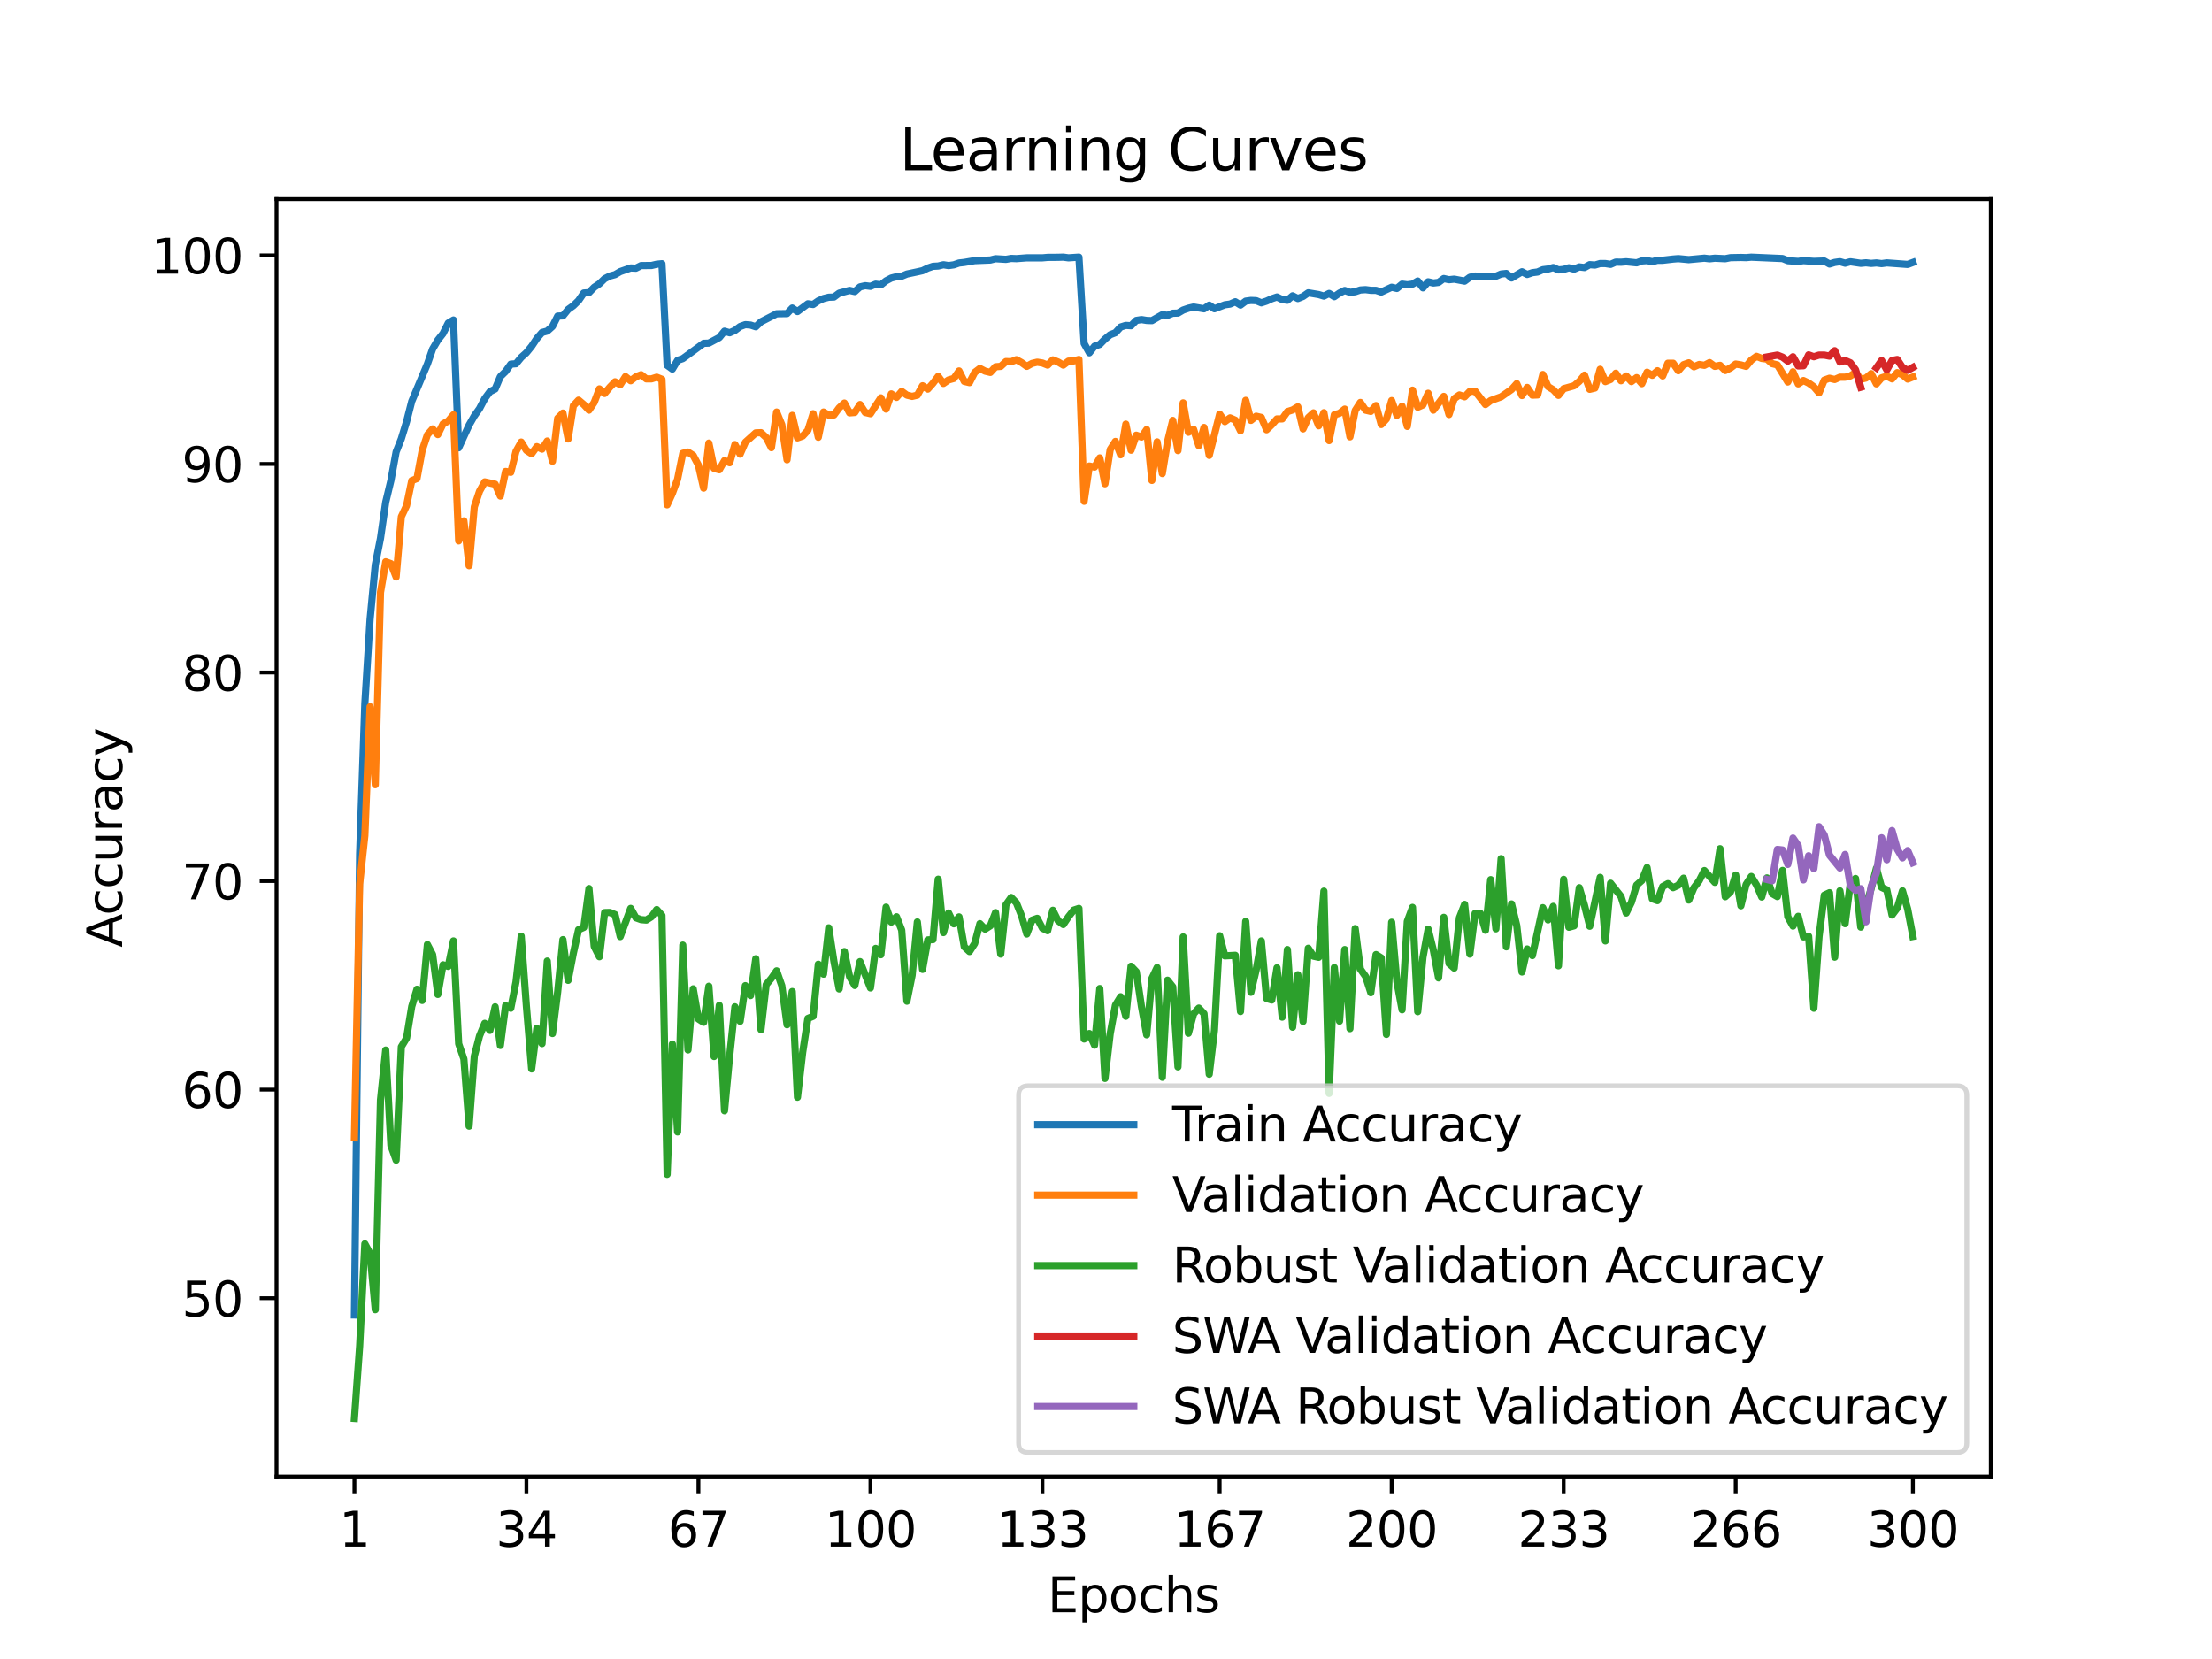 <?xml version="1.0" encoding="utf-8" standalone="no"?>
<!DOCTYPE svg PUBLIC "-//W3C//DTD SVG 1.1//EN"
  "http://www.w3.org/Graphics/SVG/1.1/DTD/svg11.dtd">
<svg xmlns:xlink="http://www.w3.org/1999/xlink" width="460.8pt" height="345.6pt" viewBox="0 0 460.8 345.6" xmlns="http://www.w3.org/2000/svg" version="1.1">
 <defs>
  <style type="text/css">*{stroke-linejoin: round; stroke-linecap: butt}</style>
 </defs>
 <g id="figure_1">
  <g id="patch_1">
   <path d="M 0 345.6 
L 460.8 345.6 
L 460.8 0 
L 0 0 
z
" style="fill: #ffffff"/>
  </g>
  <g id="axes_1">
   <g id="patch_2">
    <path d="M 57.6 307.584 
L 414.72 307.584 
L 414.72 41.472 
L 57.6 41.472 
z
" style="fill: #ffffff"/>
   </g>
   <g id="matplotlib.axis_1">
    <g id="xtick_1">
     <g id="line2d_1">
      <defs>
       <path id="m0d5d799afe" d="M 0 0 
L 0 3.5 
" style="stroke: #000000; stroke-width: 0.8"/>
      </defs>
      <g>
       <use xlink:href="#m0d5d799afe" x="73.833" y="307.584" style="stroke: #000000; stroke-width: 0.8"/>
      </g>
     </g>
     <g id="text_1">
      <!-- 1 -->
      <g transform="translate(70.651 322.182) scale(0.1 -0.1)">
       <defs>
        <path id="DejaVuSans-31" d="M 794 531 
L 1825 531 
L 1825 4091 
L 703 3866 
L 703 4441 
L 1819 4666 
L 2450 4666 
L 2450 531 
L 3481 531 
L 3481 0 
L 794 0 
L 794 531 
z
" transform="scale(0.016)"/>
       </defs>
       <use xlink:href="#DejaVuSans-31"/>
      </g>
     </g>
    </g>
    <g id="xtick_2">
     <g id="line2d_2">
      <g>
       <use xlink:href="#m0d5d799afe" x="109.664" y="307.584" style="stroke: #000000; stroke-width: 0.8"/>
      </g>
     </g>
     <g id="text_2">
      <!-- 34 -->
      <g transform="translate(103.302 322.182) scale(0.1 -0.1)">
       <defs>
        <path id="DejaVuSans-33" d="M 2597 2516 
Q 3050 2419 3304 2112 
Q 3559 1806 3559 1356 
Q 3559 666 3084 287 
Q 2609 -91 1734 -91 
Q 1441 -91 1130 -33 
Q 819 25 488 141 
L 488 750 
Q 750 597 1062 519 
Q 1375 441 1716 441 
Q 2309 441 2620 675 
Q 2931 909 2931 1356 
Q 2931 1769 2642 2001 
Q 2353 2234 1838 2234 
L 1294 2234 
L 1294 2753 
L 1863 2753 
Q 2328 2753 2575 2939 
Q 2822 3125 2822 3475 
Q 2822 3834 2567 4026 
Q 2313 4219 1838 4219 
Q 1578 4219 1281 4162 
Q 984 4106 628 3988 
L 628 4550 
Q 988 4650 1302 4700 
Q 1616 4750 1894 4750 
Q 2613 4750 3031 4423 
Q 3450 4097 3450 3541 
Q 3450 3153 3228 2886 
Q 3006 2619 2597 2516 
z
" transform="scale(0.016)"/>
        <path id="DejaVuSans-34" d="M 2419 4116 
L 825 1625 
L 2419 1625 
L 2419 4116 
z
M 2253 4666 
L 3047 4666 
L 3047 1625 
L 3713 1625 
L 3713 1100 
L 3047 1100 
L 3047 0 
L 2419 0 
L 2419 1100 
L 313 1100 
L 313 1709 
L 2253 4666 
z
" transform="scale(0.016)"/>
       </defs>
       <use xlink:href="#DejaVuSans-33"/>
       <use xlink:href="#DejaVuSans-34" x="63.623"/>
      </g>
     </g>
    </g>
    <g id="xtick_3">
     <g id="line2d_3">
      <g>
       <use xlink:href="#m0d5d799afe" x="145.496" y="307.584" style="stroke: #000000; stroke-width: 0.8"/>
      </g>
     </g>
     <g id="text_3">
      <!-- 67 -->
      <g transform="translate(139.133 322.182) scale(0.1 -0.1)">
       <defs>
        <path id="DejaVuSans-36" d="M 2113 2584 
Q 1688 2584 1439 2293 
Q 1191 2003 1191 1497 
Q 1191 994 1439 701 
Q 1688 409 2113 409 
Q 2538 409 2786 701 
Q 3034 994 3034 1497 
Q 3034 2003 2786 2293 
Q 2538 2584 2113 2584 
z
M 3366 4563 
L 3366 3988 
Q 3128 4100 2886 4159 
Q 2644 4219 2406 4219 
Q 1781 4219 1451 3797 
Q 1122 3375 1075 2522 
Q 1259 2794 1537 2939 
Q 1816 3084 2150 3084 
Q 2853 3084 3261 2657 
Q 3669 2231 3669 1497 
Q 3669 778 3244 343 
Q 2819 -91 2113 -91 
Q 1303 -91 875 529 
Q 447 1150 447 2328 
Q 447 3434 972 4092 
Q 1497 4750 2381 4750 
Q 2619 4750 2861 4703 
Q 3103 4656 3366 4563 
z
" transform="scale(0.016)"/>
        <path id="DejaVuSans-37" d="M 525 4666 
L 3525 4666 
L 3525 4397 
L 1831 0 
L 1172 0 
L 2766 4134 
L 525 4134 
L 525 4666 
z
" transform="scale(0.016)"/>
       </defs>
       <use xlink:href="#DejaVuSans-36"/>
       <use xlink:href="#DejaVuSans-37" x="63.623"/>
      </g>
     </g>
    </g>
    <g id="xtick_4">
     <g id="line2d_4">
      <g>
       <use xlink:href="#m0d5d799afe" x="181.327" y="307.584" style="stroke: #000000; stroke-width: 0.8"/>
      </g>
     </g>
     <g id="text_4">
      <!-- 100 -->
      <g transform="translate(171.783 322.182) scale(0.1 -0.1)">
       <defs>
        <path id="DejaVuSans-30" d="M 2034 4250 
Q 1547 4250 1301 3770 
Q 1056 3291 1056 2328 
Q 1056 1369 1301 889 
Q 1547 409 2034 409 
Q 2525 409 2770 889 
Q 3016 1369 3016 2328 
Q 3016 3291 2770 3770 
Q 2525 4250 2034 4250 
z
M 2034 4750 
Q 2819 4750 3233 4129 
Q 3647 3509 3647 2328 
Q 3647 1150 3233 529 
Q 2819 -91 2034 -91 
Q 1250 -91 836 529 
Q 422 1150 422 2328 
Q 422 3509 836 4129 
Q 1250 4750 2034 4750 
z
" transform="scale(0.016)"/>
       </defs>
       <use xlink:href="#DejaVuSans-31"/>
       <use xlink:href="#DejaVuSans-30" x="63.623"/>
       <use xlink:href="#DejaVuSans-30" x="127.246"/>
      </g>
     </g>
    </g>
    <g id="xtick_5">
     <g id="line2d_5">
      <g>
       <use xlink:href="#m0d5d799afe" x="217.158" y="307.584" style="stroke: #000000; stroke-width: 0.8"/>
      </g>
     </g>
     <g id="text_5">
      <!-- 133 -->
      <g transform="translate(207.615 322.182) scale(0.1 -0.1)">
       <use xlink:href="#DejaVuSans-31"/>
       <use xlink:href="#DejaVuSans-33" x="63.623"/>
       <use xlink:href="#DejaVuSans-33" x="127.246"/>
      </g>
     </g>
    </g>
    <g id="xtick_6">
     <g id="line2d_6">
      <g>
       <use xlink:href="#m0d5d799afe" x="254.076" y="307.584" style="stroke: #000000; stroke-width: 0.8"/>
      </g>
     </g>
     <g id="text_6">
      <!-- 167 -->
      <g transform="translate(244.532 322.182) scale(0.1 -0.1)">
       <use xlink:href="#DejaVuSans-31"/>
       <use xlink:href="#DejaVuSans-36" x="63.623"/>
       <use xlink:href="#DejaVuSans-37" x="127.246"/>
      </g>
     </g>
    </g>
    <g id="xtick_7">
     <g id="line2d_7">
      <g>
       <use xlink:href="#m0d5d799afe" x="289.907" y="307.584" style="stroke: #000000; stroke-width: 0.8"/>
      </g>
     </g>
     <g id="text_7">
      <!-- 200 -->
      <g transform="translate(280.363 322.182) scale(0.1 -0.1)">
       <defs>
        <path id="DejaVuSans-32" d="M 1228 531 
L 3431 531 
L 3431 0 
L 469 0 
L 469 531 
Q 828 903 1448 1529 
Q 2069 2156 2228 2338 
Q 2531 2678 2651 2914 
Q 2772 3150 2772 3378 
Q 2772 3750 2511 3984 
Q 2250 4219 1831 4219 
Q 1534 4219 1204 4116 
Q 875 4013 500 3803 
L 500 4441 
Q 881 4594 1212 4672 
Q 1544 4750 1819 4750 
Q 2544 4750 2975 4387 
Q 3406 4025 3406 3419 
Q 3406 3131 3298 2873 
Q 3191 2616 2906 2266 
Q 2828 2175 2409 1742 
Q 1991 1309 1228 531 
z
" transform="scale(0.016)"/>
       </defs>
       <use xlink:href="#DejaVuSans-32"/>
       <use xlink:href="#DejaVuSans-30" x="63.623"/>
       <use xlink:href="#DejaVuSans-30" x="127.246"/>
      </g>
     </g>
    </g>
    <g id="xtick_8">
     <g id="line2d_8">
      <g>
       <use xlink:href="#m0d5d799afe" x="325.739" y="307.584" style="stroke: #000000; stroke-width: 0.8"/>
      </g>
     </g>
     <g id="text_8">
      <!-- 233 -->
      <g transform="translate(316.195 322.182) scale(0.1 -0.1)">
       <use xlink:href="#DejaVuSans-32"/>
       <use xlink:href="#DejaVuSans-33" x="63.623"/>
       <use xlink:href="#DejaVuSans-33" x="127.246"/>
      </g>
     </g>
    </g>
    <g id="xtick_9">
     <g id="line2d_9">
      <g>
       <use xlink:href="#m0d5d799afe" x="361.57" y="307.584" style="stroke: #000000; stroke-width: 0.8"/>
      </g>
     </g>
     <g id="text_9">
      <!-- 266 -->
      <g transform="translate(352.026 322.182) scale(0.1 -0.1)">
       <use xlink:href="#DejaVuSans-32"/>
       <use xlink:href="#DejaVuSans-36" x="63.623"/>
       <use xlink:href="#DejaVuSans-36" x="127.246"/>
      </g>
     </g>
    </g>
    <g id="xtick_10">
     <g id="line2d_10">
      <g>
       <use xlink:href="#m0d5d799afe" x="398.487" y="307.584" style="stroke: #000000; stroke-width: 0.8"/>
      </g>
     </g>
     <g id="text_10">
      <!-- 300 -->
      <g transform="translate(388.944 322.182) scale(0.1 -0.1)">
       <use xlink:href="#DejaVuSans-33"/>
       <use xlink:href="#DejaVuSans-30" x="63.623"/>
       <use xlink:href="#DejaVuSans-30" x="127.246"/>
      </g>
     </g>
    </g>
    <g id="text_11">
     <!-- Epochs -->
     <g transform="translate(218.244 335.861) scale(0.1 -0.1)">
      <defs>
       <path id="DejaVuSans-45" d="M 628 4666 
L 3578 4666 
L 3578 4134 
L 1259 4134 
L 1259 2753 
L 3481 2753 
L 3481 2222 
L 1259 2222 
L 1259 531 
L 3634 531 
L 3634 0 
L 628 0 
L 628 4666 
z
" transform="scale(0.016)"/>
       <path id="DejaVuSans-70" d="M 1159 525 
L 1159 -1331 
L 581 -1331 
L 581 3500 
L 1159 3500 
L 1159 2969 
Q 1341 3281 1617 3432 
Q 1894 3584 2278 3584 
Q 2916 3584 3314 3078 
Q 3713 2572 3713 1747 
Q 3713 922 3314 415 
Q 2916 -91 2278 -91 
Q 1894 -91 1617 61 
Q 1341 213 1159 525 
z
M 3116 1747 
Q 3116 2381 2855 2742 
Q 2594 3103 2138 3103 
Q 1681 3103 1420 2742 
Q 1159 2381 1159 1747 
Q 1159 1113 1420 752 
Q 1681 391 2138 391 
Q 2594 391 2855 752 
Q 3116 1113 3116 1747 
z
" transform="scale(0.016)"/>
       <path id="DejaVuSans-6f" d="M 1959 3097 
Q 1497 3097 1228 2736 
Q 959 2375 959 1747 
Q 959 1119 1226 758 
Q 1494 397 1959 397 
Q 2419 397 2687 759 
Q 2956 1122 2956 1747 
Q 2956 2369 2687 2733 
Q 2419 3097 1959 3097 
z
M 1959 3584 
Q 2709 3584 3137 3096 
Q 3566 2609 3566 1747 
Q 3566 888 3137 398 
Q 2709 -91 1959 -91 
Q 1206 -91 779 398 
Q 353 888 353 1747 
Q 353 2609 779 3096 
Q 1206 3584 1959 3584 
z
" transform="scale(0.016)"/>
       <path id="DejaVuSans-63" d="M 3122 3366 
L 3122 2828 
Q 2878 2963 2633 3030 
Q 2388 3097 2138 3097 
Q 1578 3097 1268 2742 
Q 959 2388 959 1747 
Q 959 1106 1268 751 
Q 1578 397 2138 397 
Q 2388 397 2633 464 
Q 2878 531 3122 666 
L 3122 134 
Q 2881 22 2623 -34 
Q 2366 -91 2075 -91 
Q 1284 -91 818 406 
Q 353 903 353 1747 
Q 353 2603 823 3093 
Q 1294 3584 2113 3584 
Q 2378 3584 2631 3529 
Q 2884 3475 3122 3366 
z
" transform="scale(0.016)"/>
       <path id="DejaVuSans-68" d="M 3513 2113 
L 3513 0 
L 2938 0 
L 2938 2094 
Q 2938 2591 2744 2837 
Q 2550 3084 2163 3084 
Q 1697 3084 1428 2787 
Q 1159 2491 1159 1978 
L 1159 0 
L 581 0 
L 581 4863 
L 1159 4863 
L 1159 2956 
Q 1366 3272 1645 3428 
Q 1925 3584 2291 3584 
Q 2894 3584 3203 3211 
Q 3513 2838 3513 2113 
z
" transform="scale(0.016)"/>
       <path id="DejaVuSans-73" d="M 2834 3397 
L 2834 2853 
Q 2591 2978 2328 3040 
Q 2066 3103 1784 3103 
Q 1356 3103 1142 2972 
Q 928 2841 928 2578 
Q 928 2378 1081 2264 
Q 1234 2150 1697 2047 
L 1894 2003 
Q 2506 1872 2764 1633 
Q 3022 1394 3022 966 
Q 3022 478 2636 193 
Q 2250 -91 1575 -91 
Q 1294 -91 989 -36 
Q 684 19 347 128 
L 347 722 
Q 666 556 975 473 
Q 1284 391 1588 391 
Q 1994 391 2212 530 
Q 2431 669 2431 922 
Q 2431 1156 2273 1281 
Q 2116 1406 1581 1522 
L 1381 1569 
Q 847 1681 609 1914 
Q 372 2147 372 2553 
Q 372 3047 722 3315 
Q 1072 3584 1716 3584 
Q 2034 3584 2315 3537 
Q 2597 3491 2834 3397 
z
" transform="scale(0.016)"/>
      </defs>
      <use xlink:href="#DejaVuSans-45"/>
      <use xlink:href="#DejaVuSans-70" x="63.184"/>
      <use xlink:href="#DejaVuSans-6f" x="126.66"/>
      <use xlink:href="#DejaVuSans-63" x="187.842"/>
      <use xlink:href="#DejaVuSans-68" x="242.822"/>
      <use xlink:href="#DejaVuSans-73" x="306.201"/>
     </g>
    </g>
   </g>
   <g id="matplotlib.axis_2">
    <g id="ytick_1">
     <g id="line2d_11">
      <defs>
       <path id="mffcbea5617" d="M 0 0 
L -3.5 0 
" style="stroke: #000000; stroke-width: 0.8"/>
      </defs>
      <g>
       <use xlink:href="#mffcbea5617" x="57.6" y="270.439" style="stroke: #000000; stroke-width: 0.8"/>
      </g>
     </g>
     <g id="text_12">
      <!-- 50 -->
      <g transform="translate(37.875 274.238) scale(0.1 -0.1)">
       <defs>
        <path id="DejaVuSans-35" d="M 691 4666 
L 3169 4666 
L 3169 4134 
L 1269 4134 
L 1269 2991 
Q 1406 3038 1543 3061 
Q 1681 3084 1819 3084 
Q 2600 3084 3056 2656 
Q 3513 2228 3513 1497 
Q 3513 744 3044 326 
Q 2575 -91 1722 -91 
Q 1428 -91 1123 -41 
Q 819 9 494 109 
L 494 744 
Q 775 591 1075 516 
Q 1375 441 1709 441 
Q 2250 441 2565 725 
Q 2881 1009 2881 1497 
Q 2881 1984 2565 2268 
Q 2250 2553 1709 2553 
Q 1456 2553 1204 2497 
Q 953 2441 691 2322 
L 691 4666 
z
" transform="scale(0.016)"/>
       </defs>
       <use xlink:href="#DejaVuSans-35"/>
       <use xlink:href="#DejaVuSans-30" x="63.623"/>
      </g>
     </g>
    </g>
    <g id="ytick_2">
     <g id="line2d_12">
      <g>
       <use xlink:href="#mffcbea5617" x="57.6" y="226.991" style="stroke: #000000; stroke-width: 0.8"/>
      </g>
     </g>
     <g id="text_13">
      <!-- 60 -->
      <g transform="translate(37.875 230.791) scale(0.1 -0.1)">
       <use xlink:href="#DejaVuSans-36"/>
       <use xlink:href="#DejaVuSans-30" x="63.623"/>
      </g>
     </g>
    </g>
    <g id="ytick_3">
     <g id="line2d_13">
      <g>
       <use xlink:href="#mffcbea5617" x="57.6" y="183.544" style="stroke: #000000; stroke-width: 0.8"/>
      </g>
     </g>
     <g id="text_14">
      <!-- 70 -->
      <g transform="translate(37.875 187.344) scale(0.1 -0.1)">
       <use xlink:href="#DejaVuSans-37"/>
       <use xlink:href="#DejaVuSans-30" x="63.623"/>
      </g>
     </g>
    </g>
    <g id="ytick_4">
     <g id="line2d_14">
      <g>
       <use xlink:href="#mffcbea5617" x="57.6" y="140.097" style="stroke: #000000; stroke-width: 0.8"/>
      </g>
     </g>
     <g id="text_15">
      <!-- 80 -->
      <g transform="translate(37.875 143.896) scale(0.1 -0.1)">
       <defs>
        <path id="DejaVuSans-38" d="M 2034 2216 
Q 1584 2216 1326 1975 
Q 1069 1734 1069 1313 
Q 1069 891 1326 650 
Q 1584 409 2034 409 
Q 2484 409 2743 651 
Q 3003 894 3003 1313 
Q 3003 1734 2745 1975 
Q 2488 2216 2034 2216 
z
M 1403 2484 
Q 997 2584 770 2862 
Q 544 3141 544 3541 
Q 544 4100 942 4425 
Q 1341 4750 2034 4750 
Q 2731 4750 3128 4425 
Q 3525 4100 3525 3541 
Q 3525 3141 3298 2862 
Q 3072 2584 2669 2484 
Q 3125 2378 3379 2068 
Q 3634 1759 3634 1313 
Q 3634 634 3220 271 
Q 2806 -91 2034 -91 
Q 1263 -91 848 271 
Q 434 634 434 1313 
Q 434 1759 690 2068 
Q 947 2378 1403 2484 
z
M 1172 3481 
Q 1172 3119 1398 2916 
Q 1625 2713 2034 2713 
Q 2441 2713 2670 2916 
Q 2900 3119 2900 3481 
Q 2900 3844 2670 4047 
Q 2441 4250 2034 4250 
Q 1625 4250 1398 4047 
Q 1172 3844 1172 3481 
z
" transform="scale(0.016)"/>
       </defs>
       <use xlink:href="#DejaVuSans-38"/>
       <use xlink:href="#DejaVuSans-30" x="63.623"/>
      </g>
     </g>
    </g>
    <g id="ytick_5">
     <g id="line2d_15">
      <g>
       <use xlink:href="#mffcbea5617" x="57.6" y="96.65" style="stroke: #000000; stroke-width: 0.8"/>
      </g>
     </g>
     <g id="text_16">
      <!-- 90 -->
      <g transform="translate(37.875 100.449) scale(0.1 -0.1)">
       <defs>
        <path id="DejaVuSans-39" d="M 703 97 
L 703 672 
Q 941 559 1184 500 
Q 1428 441 1663 441 
Q 2288 441 2617 861 
Q 2947 1281 2994 2138 
Q 2813 1869 2534 1725 
Q 2256 1581 1919 1581 
Q 1219 1581 811 2004 
Q 403 2428 403 3163 
Q 403 3881 828 4315 
Q 1253 4750 1959 4750 
Q 2769 4750 3195 4129 
Q 3622 3509 3622 2328 
Q 3622 1225 3098 567 
Q 2575 -91 1691 -91 
Q 1453 -91 1209 -44 
Q 966 3 703 97 
z
M 1959 2075 
Q 2384 2075 2632 2365 
Q 2881 2656 2881 3163 
Q 2881 3666 2632 3958 
Q 2384 4250 1959 4250 
Q 1534 4250 1286 3958 
Q 1038 3666 1038 3163 
Q 1038 2656 1286 2365 
Q 1534 2075 1959 2075 
z
" transform="scale(0.016)"/>
       </defs>
       <use xlink:href="#DejaVuSans-39"/>
       <use xlink:href="#DejaVuSans-30" x="63.623"/>
      </g>
     </g>
    </g>
    <g id="ytick_6">
     <g id="line2d_16">
      <g>
       <use xlink:href="#mffcbea5617" x="57.6" y="53.203" style="stroke: #000000; stroke-width: 0.8"/>
      </g>
     </g>
     <g id="text_17">
      <!-- 100 -->
      <g transform="translate(31.512 57.002) scale(0.1 -0.1)">
       <use xlink:href="#DejaVuSans-31"/>
       <use xlink:href="#DejaVuSans-30" x="63.623"/>
       <use xlink:href="#DejaVuSans-30" x="127.246"/>
      </g>
     </g>
    </g>
    <g id="text_18">
     <!-- Accuracy -->
     <g transform="translate(25.433 197.356) rotate(-90) scale(0.1 -0.1)">
      <defs>
       <path id="DejaVuSans-41" d="M 2188 4044 
L 1331 1722 
L 3047 1722 
L 2188 4044 
z
M 1831 4666 
L 2547 4666 
L 4325 0 
L 3669 0 
L 3244 1197 
L 1141 1197 
L 716 0 
L 50 0 
L 1831 4666 
z
" transform="scale(0.016)"/>
       <path id="DejaVuSans-75" d="M 544 1381 
L 544 3500 
L 1119 3500 
L 1119 1403 
Q 1119 906 1312 657 
Q 1506 409 1894 409 
Q 2359 409 2629 706 
Q 2900 1003 2900 1516 
L 2900 3500 
L 3475 3500 
L 3475 0 
L 2900 0 
L 2900 538 
Q 2691 219 2414 64 
Q 2138 -91 1772 -91 
Q 1169 -91 856 284 
Q 544 659 544 1381 
z
M 1991 3584 
L 1991 3584 
z
" transform="scale(0.016)"/>
       <path id="DejaVuSans-72" d="M 2631 2963 
Q 2534 3019 2420 3045 
Q 2306 3072 2169 3072 
Q 1681 3072 1420 2755 
Q 1159 2438 1159 1844 
L 1159 0 
L 581 0 
L 581 3500 
L 1159 3500 
L 1159 2956 
Q 1341 3275 1631 3429 
Q 1922 3584 2338 3584 
Q 2397 3584 2469 3576 
Q 2541 3569 2628 3553 
L 2631 2963 
z
" transform="scale(0.016)"/>
       <path id="DejaVuSans-61" d="M 2194 1759 
Q 1497 1759 1228 1600 
Q 959 1441 959 1056 
Q 959 750 1161 570 
Q 1363 391 1709 391 
Q 2188 391 2477 730 
Q 2766 1069 2766 1631 
L 2766 1759 
L 2194 1759 
z
M 3341 1997 
L 3341 0 
L 2766 0 
L 2766 531 
Q 2569 213 2275 61 
Q 1981 -91 1556 -91 
Q 1019 -91 701 211 
Q 384 513 384 1019 
Q 384 1609 779 1909 
Q 1175 2209 1959 2209 
L 2766 2209 
L 2766 2266 
Q 2766 2663 2505 2880 
Q 2244 3097 1772 3097 
Q 1472 3097 1187 3025 
Q 903 2953 641 2809 
L 641 3341 
Q 956 3463 1253 3523 
Q 1550 3584 1831 3584 
Q 2591 3584 2966 3190 
Q 3341 2797 3341 1997 
z
" transform="scale(0.016)"/>
       <path id="DejaVuSans-79" d="M 2059 -325 
Q 1816 -950 1584 -1140 
Q 1353 -1331 966 -1331 
L 506 -1331 
L 506 -850 
L 844 -850 
Q 1081 -850 1212 -737 
Q 1344 -625 1503 -206 
L 1606 56 
L 191 3500 
L 800 3500 
L 1894 763 
L 2988 3500 
L 3597 3500 
L 2059 -325 
z
" transform="scale(0.016)"/>
      </defs>
      <use xlink:href="#DejaVuSans-41"/>
      <use xlink:href="#DejaVuSans-63" x="66.658"/>
      <use xlink:href="#DejaVuSans-63" x="121.639"/>
      <use xlink:href="#DejaVuSans-75" x="176.619"/>
      <use xlink:href="#DejaVuSans-72" x="239.998"/>
      <use xlink:href="#DejaVuSans-61" x="281.111"/>
      <use xlink:href="#DejaVuSans-63" x="342.391"/>
      <use xlink:href="#DejaVuSans-79" x="397.371"/>
     </g>
    </g>
   </g>
   <g id="line2d_17">
    <path d="M 73.833 273.941 
L 74.919 177.897 
L 76.004 146.561 
L 77.09 129.068 
L 78.176 117.649 
L 79.262 112.139 
L 80.348 104.614 
L 81.433 100.086 
L 82.519 94.142 
L 83.605 91.396 
L 84.691 87.851 
L 85.777 83.592 
L 89.034 75.823 
L 90.12 72.712 
L 91.206 70.853 
L 92.291 69.48 
L 93.377 67.307 
L 94.463 66.664 
L 95.549 93.282 
L 97.72 88.554 
L 98.806 86.643 
L 99.892 85.113 
L 100.978 83.054 
L 102.064 81.585 
L 103.149 81.037 
L 104.235 78.448 
L 105.321 77.388 
L 106.407 75.858 
L 107.493 75.771 
L 108.578 74.45 
L 109.664 73.477 
L 110.75 72.139 
L 111.836 70.514 
L 112.922 69.262 
L 114.007 68.967 
L 115.093 67.994 
L 116.179 65.847 
L 117.265 65.804 
L 118.351 64.465 
L 119.436 63.683 
L 120.522 62.623 
L 121.608 61.041 
L 122.694 60.963 
L 123.78 59.842 
L 124.865 59.112 
L 125.951 58.061 
L 127.037 57.505 
L 128.123 57.209 
L 129.209 56.575 
L 131.38 55.819 
L 132.466 55.871 
L 133.552 55.323 
L 135.723 55.306 
L 136.809 55.045 
L 137.895 54.941 
L 138.981 76.101 
L 140.067 76.884 
L 141.152 75.076 
L 142.238 74.702 
L 146.581 71.522 
L 147.667 71.478 
L 149.839 70.323 
L 150.925 68.993 
L 152.01 69.323 
L 153.096 68.837 
L 154.182 68.02 
L 155.268 67.629 
L 156.354 67.716 
L 157.439 68.072 
L 158.525 67.038 
L 161.783 65.36 
L 163.954 65.326 
L 165.04 64.17 
L 166.126 64.9 
L 168.297 63.284 
L 169.383 63.431 
L 170.469 62.675 
L 171.555 62.189 
L 172.641 61.919 
L 173.726 61.884 
L 174.812 61.068 
L 176.984 60.494 
L 178.07 60.737 
L 179.155 59.764 
L 180.241 59.512 
L 181.327 59.651 
L 182.413 59.199 
L 183.499 59.347 
L 184.584 58.495 
L 185.67 57.922 
L 186.756 57.644 
L 187.842 57.539 
L 188.928 57.087 
L 191.099 56.627 
L 192.185 56.384 
L 193.271 55.853 
L 194.357 55.48 
L 195.442 55.419 
L 196.528 55.15 
L 197.614 55.323 
L 198.7 55.167 
L 199.786 54.793 
L 200.871 54.672 
L 203.043 54.298 
L 206.3 54.168 
L 207.386 53.898 
L 209.558 54.029 
L 210.644 53.837 
L 211.729 53.881 
L 213.901 53.716 
L 217.158 53.716 
L 218.244 53.62 
L 220.416 53.603 
L 221.502 53.568 
L 222.587 53.716 
L 224.759 53.568 
L 225.845 71.548 
L 226.931 73.494 
L 228.016 72.121 
L 229.102 71.748 
L 230.188 70.635 
L 231.274 69.732 
L 232.36 69.314 
L 233.445 68.124 
L 234.531 67.785 
L 235.617 67.855 
L 236.703 66.751 
L 237.789 66.577 
L 238.875 66.751 
L 239.96 66.794 
L 242.132 65.56 
L 243.218 65.691 
L 244.304 65.256 
L 245.389 65.221 
L 246.475 64.587 
L 247.561 64.213 
L 248.647 63.961 
L 250.818 64.326 
L 251.904 63.57 
L 252.99 64.318 
L 255.162 63.492 
L 256.247 63.344 
L 257.333 62.866 
L 258.419 63.553 
L 259.505 62.736 
L 260.591 62.588 
L 261.676 62.632 
L 262.762 63.084 
L 263.848 62.727 
L 264.934 62.232 
L 266.02 61.867 
L 267.105 62.406 
L 268.191 62.554 
L 269.277 61.624 
L 270.363 62.189 
L 271.449 61.754 
L 272.534 60.998 
L 274.706 61.363 
L 275.792 61.685 
L 276.878 61.128 
L 277.963 61.806 
L 279.049 61.041 
L 280.135 60.511 
L 281.221 60.902 
L 282.307 60.772 
L 283.392 60.407 
L 284.478 60.338 
L 285.564 60.477 
L 286.65 60.485 
L 287.736 60.842 
L 289.907 59.834 
L 290.993 60.086 
L 292.079 59.191 
L 293.165 59.33 
L 294.25 59.191 
L 295.336 58.539 
L 296.422 59.964 
L 297.508 58.704 
L 298.594 58.956 
L 299.679 58.826 
L 300.765 58.026 
L 301.851 58.269 
L 302.937 58.148 
L 305.108 58.565 
L 306.194 57.757 
L 307.28 57.505 
L 309.452 57.618 
L 311.623 57.548 
L 312.709 57.079 
L 313.795 56.966 
L 314.881 57.904 
L 317.052 56.61 
L 318.138 57.174 
L 319.224 56.801 
L 320.31 56.662 
L 321.395 56.184 
L 322.481 56.045 
L 323.567 55.732 
L 324.653 56.227 
L 325.739 56.123 
L 326.824 55.784 
L 327.91 56.071 
L 328.996 55.601 
L 330.082 55.732 
L 331.168 55.132 
L 332.253 55.219 
L 333.339 54.898 
L 334.425 54.906 
L 335.511 55.071 
L 336.597 54.602 
L 337.682 54.628 
L 338.768 54.533 
L 340.94 54.75 
L 342.026 54.359 
L 343.111 54.281 
L 344.197 54.524 
L 345.283 54.22 
L 346.369 54.22 
L 348.54 53.968 
L 349.626 53.881 
L 351.798 54.089 
L 355.055 53.785 
L 356.141 53.916 
L 357.227 53.794 
L 359.398 53.898 
L 360.484 53.681 
L 362.656 53.638 
L 363.742 53.672 
L 364.827 53.577 
L 371.342 53.863 
L 372.428 54.307 
L 374.6 54.463 
L 375.685 54.289 
L 377.857 54.454 
L 380.029 54.376 
L 381.114 55.002 
L 382.2 54.672 
L 383.286 54.515 
L 384.372 54.828 
L 385.458 54.533 
L 387.629 54.854 
L 388.715 54.75 
L 389.801 54.872 
L 390.887 54.776 
L 391.972 54.915 
L 393.058 54.767 
L 397.401 55.089 
L 398.487 54.68 
L 398.487 54.68 
" clip-path="url(#p58a6ceb1c1)" style="fill: none; stroke: #1f77b4; stroke-width: 1.5; stroke-linecap: square"/>
   </g>
   <g id="line2d_18">
    <path d="M 73.833 237.028 
L 74.919 184.153 
L 76.004 174.073 
L 77.09 147.223 
L 78.176 163.472 
L 79.262 123.414 
L 80.348 117.027 
L 81.433 117.418 
L 82.519 120.198 
L 83.605 107.642 
L 84.691 105.34 
L 85.777 100.126 
L 86.862 99.691 
L 87.948 93.826 
L 89.034 90.568 
L 90.12 89.351 
L 91.206 90.524 
L 92.291 88.308 
L 93.377 87.7 
L 94.463 86.397 
L 95.549 112.682 
L 96.635 108.511 
L 97.72 117.852 
L 98.806 105.6 
L 99.892 102.342 
L 100.978 100.387 
L 103.149 100.864 
L 104.235 103.341 
L 105.321 98.214 
L 106.407 98.388 
L 107.493 94.043 
L 108.578 92.088 
L 109.664 93.826 
L 110.75 94.521 
L 111.836 93.044 
L 112.922 93.565 
L 114.007 91.871 
L 115.093 96.085 
L 116.179 87.135 
L 117.265 86.049 
L 118.351 91.436 
L 119.436 84.528 
L 120.522 83.355 
L 121.608 84.268 
L 122.694 85.441 
L 123.78 83.833 
L 124.865 81.009 
L 125.951 81.965 
L 127.037 80.662 
L 128.123 79.532 
L 129.209 80.14 
L 130.294 78.446 
L 131.38 79.315 
L 132.466 78.489 
L 133.552 78.055 
L 134.638 78.924 
L 135.723 78.924 
L 136.809 78.576 
L 137.895 79.011 
L 138.981 105.166 
L 140.067 102.776 
L 141.152 99.822 
L 142.238 94.434 
L 143.324 94.174 
L 144.41 94.869 
L 145.496 96.911 
L 146.581 101.69 
L 147.667 92.305 
L 148.753 97.563 
L 149.839 97.867 
L 150.925 95.955 
L 152.01 96.389 
L 153.096 92.61 
L 154.182 94.608 
L 155.268 92.132 
L 157.439 90.176 
L 158.525 90.133 
L 159.611 91.132 
L 160.697 93.261 
L 161.783 85.832 
L 162.868 88.482 
L 163.954 95.781 
L 165.04 86.527 
L 166.126 91.219 
L 167.212 90.828 
L 168.297 89.655 
L 169.383 86.179 
L 170.469 91.089 
L 171.555 85.832 
L 172.641 86.483 
L 173.726 86.44 
L 174.812 84.963 
L 175.898 83.964 
L 176.984 86.006 
L 178.07 85.919 
L 179.155 84.268 
L 180.241 85.919 
L 181.327 86.179 
L 183.499 82.877 
L 184.584 85.224 
L 185.67 82.052 
L 186.756 82.79 
L 187.842 81.531 
L 188.928 82.313 
L 190.013 82.573 
L 191.099 82.313 
L 192.185 80.357 
L 193.271 81.053 
L 194.357 79.836 
L 195.442 78.402 
L 196.528 79.88 
L 197.614 79.141 
L 198.7 78.837 
L 199.786 77.273 
L 200.871 79.445 
L 201.957 79.706 
L 203.043 77.577 
L 204.129 76.751 
L 205.215 77.316 
L 206.3 77.577 
L 207.386 76.404 
L 208.472 76.317 
L 209.558 75.318 
L 210.644 75.361 
L 211.729 74.927 
L 212.815 75.535 
L 213.901 76.317 
L 214.987 75.709 
L 216.073 75.448 
L 217.158 75.622 
L 218.244 76.056 
L 219.33 74.97 
L 220.416 75.404 
L 221.502 76.056 
L 222.587 75.231 
L 223.673 75.187 
L 224.759 74.883 
L 225.845 104.427 
L 226.931 97.085 
L 228.016 97.302 
L 229.102 95.39 
L 230.188 100.778 
L 231.274 93.652 
L 232.36 91.958 
L 233.445 94.738 
L 234.531 88.352 
L 235.617 93.783 
L 236.703 90.654 
L 237.789 91.045 
L 238.875 89.481 
L 239.96 100.082 
L 241.046 92.045 
L 242.132 98.649 
L 243.218 92.001 
L 244.304 87.57 
L 245.389 93.869 
L 246.475 83.92 
L 247.561 90.046 
L 248.647 89.438 
L 249.733 92.827 
L 250.818 89.047 
L 251.904 94.869 
L 254.076 86.266 
L 255.162 87.83 
L 256.247 87.048 
L 257.333 87.526 
L 258.419 89.742 
L 259.505 83.399 
L 260.591 87.57 
L 261.676 86.701 
L 262.762 86.961 
L 263.848 89.525 
L 264.934 88.482 
L 266.02 87.266 
L 267.105 87.266 
L 268.191 85.745 
L 269.277 85.397 
L 270.363 84.746 
L 271.449 89.351 
L 272.534 87.005 
L 273.62 86.006 
L 274.706 88.699 
L 275.792 85.962 
L 276.878 91.784 
L 277.963 86.397 
L 279.049 86.092 
L 280.135 85.224 
L 281.221 91.002 
L 282.307 85.528 
L 283.392 83.833 
L 284.478 85.441 
L 285.564 85.701 
L 286.65 84.485 
L 287.736 88.439 
L 288.821 87.266 
L 289.907 83.442 
L 290.993 86.527 
L 292.079 84.615 
L 293.165 88.83 
L 294.25 81.27 
L 295.336 84.833 
L 296.422 84.355 
L 297.508 81.922 
L 298.594 85.441 
L 300.765 82.573 
L 301.851 86.353 
L 302.937 83.051 
L 304.023 82.269 
L 305.108 82.66 
L 306.194 81.531 
L 307.28 81.487 
L 309.452 84.268 
L 310.537 83.442 
L 312.709 82.66 
L 314.881 81.139 
L 315.966 79.923 
L 317.052 82.399 
L 318.138 80.705 
L 319.224 82.313 
L 320.31 82.269 
L 321.395 78.011 
L 322.481 80.531 
L 323.567 81.183 
L 324.653 82.356 
L 325.739 80.966 
L 327.91 80.357 
L 328.996 79.445 
L 330.082 78.142 
L 331.168 81.096 
L 332.253 80.835 
L 333.339 76.925 
L 334.425 79.489 
L 335.511 79.054 
L 336.597 77.751 
L 337.682 79.315 
L 338.768 78.315 
L 339.854 79.489 
L 340.94 78.663 
L 342.026 79.923 
L 343.111 77.533 
L 344.197 78.185 
L 345.283 77.229 
L 346.369 78.315 
L 347.455 75.665 
L 348.54 75.665 
L 349.626 77.229 
L 350.712 75.969 
L 351.798 75.578 
L 352.884 76.404 
L 353.969 75.926 
L 355.055 76.1 
L 356.141 75.535 
L 357.227 76.317 
L 358.313 76.1 
L 359.398 77.186 
L 360.484 76.664 
L 361.57 75.839 
L 362.656 76.013 
L 363.742 76.317 
L 364.827 75.013 
L 365.913 74.231 
L 366.999 74.666 
L 368.085 74.796 
L 369.171 75.752 
L 370.256 76.013 
L 372.428 79.575 
L 373.514 77.446 
L 374.6 79.966 
L 375.685 79.271 
L 376.771 79.793 
L 377.857 80.575 
L 378.943 81.835 
L 380.029 79.184 
L 381.114 78.793 
L 382.2 79.054 
L 383.286 78.576 
L 384.372 78.576 
L 385.458 78.315 
L 386.543 77.577 
L 387.629 79.011 
L 388.715 78.75 
L 389.801 77.838 
L 390.887 79.966 
L 391.972 78.706 
L 393.058 78.359 
L 394.144 78.924 
L 395.23 77.62 
L 396.316 78.055 
L 397.401 78.967 
L 398.487 78.533 
L 398.487 78.533 
" clip-path="url(#p58a6ceb1c1)" style="fill: none; stroke: #ff7f0e; stroke-width: 1.5; stroke-linecap: square"/>
   </g>
   <g id="line2d_19">
    <path d="M 73.833 295.488 
L 74.919 280.446 
L 76.004 259.112 
L 77.09 261.12 
L 78.176 272.836 
L 79.262 229.149 
L 80.348 218.751 
L 81.433 238.647 
L 82.519 241.674 
L 83.605 218.062 
L 84.691 216.264 
L 85.777 209.643 
L 86.862 206.077 
L 87.948 208.414 
L 89.034 196.758 
L 90.12 198.856 
L 91.206 207.156 
L 92.291 200.983 
L 93.377 201.313 
L 94.463 196.009 
L 95.549 217.433 
L 96.635 220.609 
L 97.72 234.602 
L 98.806 220.04 
L 99.892 215.815 
L 100.978 213.178 
L 102.064 214.646 
L 103.149 209.732 
L 104.235 217.793 
L 105.321 209.493 
L 106.407 210.032 
L 107.493 204.549 
L 108.578 195.02 
L 109.664 209.643 
L 110.75 222.677 
L 111.836 214.227 
L 112.922 217.403 
L 114.007 200.204 
L 115.093 215.306 
L 116.179 206.586 
L 117.265 195.739 
L 118.351 204.219 
L 119.436 198.586 
L 120.522 193.672 
L 121.608 193.193 
L 122.694 185.102 
L 123.78 197.148 
L 124.865 199.305 
L 125.951 190.106 
L 127.037 190.076 
L 128.123 190.526 
L 129.209 195.11 
L 131.38 189.237 
L 132.466 191.185 
L 133.552 191.575 
L 134.638 191.664 
L 135.723 190.975 
L 136.809 189.477 
L 137.895 190.706 
L 138.981 244.64 
L 140.067 217.493 
L 141.152 235.801 
L 142.238 196.878 
L 143.324 218.721 
L 144.41 205.987 
L 145.496 212.279 
L 146.581 212.968 
L 147.667 205.448 
L 148.753 220.1 
L 149.839 209.433 
L 150.925 231.396 
L 152.01 219.92 
L 153.096 209.732 
L 154.182 212.759 
L 155.268 205.328 
L 156.354 207.395 
L 157.439 199.725 
L 158.525 214.497 
L 159.611 205.118 
L 160.697 203.8 
L 161.783 202.242 
L 162.868 205.358 
L 163.954 213.478 
L 165.04 206.556 
L 166.126 228.579 
L 167.212 219.231 
L 168.297 212.159 
L 169.383 211.71 
L 170.469 200.863 
L 171.555 202.931 
L 172.641 193.282 
L 173.726 200.294 
L 174.812 206.017 
L 175.898 198.226 
L 176.984 203.44 
L 178.07 205.298 
L 179.155 200.324 
L 181.327 205.807 
L 182.413 197.567 
L 183.499 198.886 
L 184.584 188.968 
L 185.67 192.084 
L 186.756 190.975 
L 187.842 193.762 
L 188.928 208.564 
L 190.013 203.17 
L 191.099 192.054 
L 192.185 201.942 
L 193.271 195.799 
L 194.357 195.739 
L 195.442 183.155 
L 196.528 194.271 
L 197.614 190.196 
L 198.7 192.443 
L 199.786 191.005 
L 200.871 197.208 
L 201.957 198.226 
L 203.043 196.548 
L 204.129 192.414 
L 205.215 193.552 
L 206.3 192.863 
L 207.386 190.106 
L 208.472 198.766 
L 209.558 188.488 
L 210.644 186.96 
L 211.729 188.069 
L 212.815 190.795 
L 213.901 194.571 
L 214.987 191.694 
L 216.073 191.305 
L 217.158 193.372 
L 218.244 193.882 
L 219.33 189.627 
L 220.416 191.814 
L 221.502 192.593 
L 222.587 190.975 
L 223.673 189.597 
L 224.759 189.237 
L 225.845 216.444 
L 226.931 215.306 
L 228.016 217.733 
L 229.102 205.927 
L 230.188 224.654 
L 231.274 215.336 
L 232.36 209.403 
L 233.445 207.635 
L 234.531 211.71 
L 235.617 201.283 
L 236.703 202.421 
L 237.789 209.702 
L 238.875 215.575 
L 239.96 203.83 
L 241.046 201.552 
L 242.132 224.415 
L 243.218 204.189 
L 244.304 205.567 
L 245.389 222.257 
L 246.475 195.17 
L 247.561 215.246 
L 248.647 211.201 
L 249.733 210.002 
L 250.818 211.171 
L 251.904 223.785 
L 252.99 214.676 
L 254.076 194.93 
L 255.162 199.125 
L 257.333 199.005 
L 258.419 210.721 
L 259.505 191.934 
L 260.591 206.706 
L 261.676 202.092 
L 262.762 196.009 
L 263.848 207.995 
L 264.934 208.324 
L 266.02 201.612 
L 267.105 211.89 
L 268.191 197.807 
L 269.277 213.987 
L 270.363 203.051 
L 271.449 212.789 
L 272.534 197.537 
L 273.62 199.185 
L 274.706 199.425 
L 275.792 185.642 
L 276.878 227.77 
L 277.963 201.552 
L 279.049 212.729 
L 280.135 197.807 
L 281.221 214.287 
L 282.307 193.432 
L 283.392 201.882 
L 284.478 203.41 
L 285.564 206.796 
L 286.65 198.856 
L 287.736 199.545 
L 288.821 215.485 
L 289.907 192.114 
L 290.993 204.489 
L 292.079 210.362 
L 293.165 191.934 
L 294.25 189.028 
L 295.336 210.751 
L 296.422 199.455 
L 297.508 193.552 
L 298.594 197.927 
L 299.679 203.71 
L 300.765 191.095 
L 301.851 200.713 
L 302.937 201.672 
L 304.023 191.185 
L 305.108 188.398 
L 306.194 198.766 
L 307.28 190.286 
L 308.366 190.256 
L 309.452 193.792 
L 310.537 183.245 
L 311.623 193.492 
L 312.709 178.87 
L 313.795 197.238 
L 314.881 188.309 
L 315.966 192.803 
L 317.052 202.481 
L 318.138 197.687 
L 319.224 199.065 
L 321.395 189.088 
L 322.481 191.634 
L 323.567 188.818 
L 324.653 201.193 
L 325.739 183.185 
L 326.824 193.163 
L 327.91 192.863 
L 328.996 184.923 
L 330.082 188.608 
L 331.168 192.953 
L 333.339 182.765 
L 334.425 196.009 
L 335.511 183.994 
L 337.682 186.75 
L 338.768 190.196 
L 339.854 187.979 
L 340.94 184.383 
L 342.026 183.424 
L 343.111 180.728 
L 344.197 187.23 
L 345.283 187.619 
L 346.369 184.683 
L 347.455 184.084 
L 348.54 184.923 
L 349.626 184.413 
L 350.712 182.945 
L 351.798 187.499 
L 352.884 184.923 
L 353.969 183.484 
L 355.055 181.357 
L 357.227 183.814 
L 358.313 176.803 
L 359.398 186.81 
L 360.484 185.822 
L 361.57 182.286 
L 362.656 188.698 
L 363.742 184.263 
L 364.827 182.585 
L 365.913 184.353 
L 366.999 186.87 
L 368.085 182.885 
L 369.171 186.151 
L 370.256 186.78 
L 371.342 181.327 
L 372.428 190.975 
L 373.514 192.923 
L 374.6 190.885 
L 375.685 195.17 
L 376.771 195.05 
L 377.857 210.032 
L 378.943 195.05 
L 380.029 186.481 
L 381.114 185.971 
L 382.2 199.395 
L 383.286 185.582 
L 384.372 192.414 
L 385.458 184.024 
L 386.543 183.005 
L 387.629 193.133 
L 388.715 188.698 
L 389.801 185.102 
L 390.887 180.878 
L 391.972 184.863 
L 393.058 185.372 
L 394.144 190.616 
L 395.23 189.177 
L 396.316 185.582 
L 397.401 189.387 
L 398.487 195.08 
L 398.487 195.08 
" clip-path="url(#p58a6ceb1c1)" style="fill: none; stroke: #2ca02c; stroke-width: 1.5; stroke-linecap: square"/>
   </g>
   <g id="line2d_20">
    <path d="M 368.085 74.362 
L 370.256 73.971 
L 371.342 74.405 
L 372.428 75.231 
L 373.514 74.318 
L 374.6 76.23 
L 375.685 76.187 
L 376.771 73.927 
L 377.857 74.318 
L 378.943 73.971 
L 380.029 73.971 
L 381.114 74.188 
L 382.2 73.058 
L 383.286 75.404 
L 384.372 75.1 
L 385.458 75.578 
L 386.543 77.012 
L 387.629 80.662 
M 390.887 76.621 
L 391.972 75.1 
L 393.058 77.055 
L 394.144 75.1 
L 395.23 74.883 
L 396.316 76.534 
L 397.401 77.142 
L 398.487 76.534 
L 398.487 76.534 
" clip-path="url(#p58a6ceb1c1)" style="fill: none; stroke: #d62728; stroke-width: 1.5; stroke-linecap: square"/>
   </g>
   <g id="line2d_21">
    <path d="M 368.085 183.215 
L 369.171 183.484 
L 370.256 176.952 
L 371.342 177.072 
L 372.428 180.069 
L 373.514 174.585 
L 374.6 176.173 
L 375.685 183.305 
L 376.771 178.271 
L 377.857 180.967 
L 378.943 172.218 
L 380.029 173.956 
L 381.114 178.151 
L 383.286 180.818 
L 384.372 178.001 
L 385.458 184.473 
L 386.543 185.492 
L 387.629 185.132 
L 388.715 192.024 
L 389.801 184.653 
L 390.887 181.866 
L 391.972 174.525 
L 393.058 179.11 
L 394.144 173.027 
L 395.23 176.892 
L 396.316 178.72 
L 397.401 177.192 
L 398.487 179.709 
L 398.487 179.709 
" clip-path="url(#p58a6ceb1c1)" style="fill: none; stroke: #9467bd; stroke-width: 1.5; stroke-linecap: square"/>
   </g>
   <g id="patch_3">
    <path d="M 57.6 307.584 
L 57.6 41.472 
" style="fill: none; stroke: #000000; stroke-width: 0.8; stroke-linejoin: miter; stroke-linecap: square"/>
   </g>
   <g id="patch_4">
    <path d="M 414.72 307.584 
L 414.72 41.472 
" style="fill: none; stroke: #000000; stroke-width: 0.8; stroke-linejoin: miter; stroke-linecap: square"/>
   </g>
   <g id="patch_5">
    <path d="M 57.6 307.584 
L 414.72 307.584 
" style="fill: none; stroke: #000000; stroke-width: 0.8; stroke-linejoin: miter; stroke-linecap: square"/>
   </g>
   <g id="patch_6">
    <path d="M 57.6 41.472 
L 414.72 41.472 
" style="fill: none; stroke: #000000; stroke-width: 0.8; stroke-linejoin: miter; stroke-linecap: square"/>
   </g>
   <g id="text_19">
    <!-- Learning Curves -->
    <g transform="translate(187.376 35.472) scale(0.12 -0.12)">
     <defs>
      <path id="DejaVuSans-4c" d="M 628 4666 
L 1259 4666 
L 1259 531 
L 3531 531 
L 3531 0 
L 628 0 
L 628 4666 
z
" transform="scale(0.016)"/>
      <path id="DejaVuSans-65" d="M 3597 1894 
L 3597 1613 
L 953 1613 
Q 991 1019 1311 708 
Q 1631 397 2203 397 
Q 2534 397 2845 478 
Q 3156 559 3463 722 
L 3463 178 
Q 3153 47 2828 -22 
Q 2503 -91 2169 -91 
Q 1331 -91 842 396 
Q 353 884 353 1716 
Q 353 2575 817 3079 
Q 1281 3584 2069 3584 
Q 2775 3584 3186 3129 
Q 3597 2675 3597 1894 
z
M 3022 2063 
Q 3016 2534 2758 2815 
Q 2500 3097 2075 3097 
Q 1594 3097 1305 2825 
Q 1016 2553 972 2059 
L 3022 2063 
z
" transform="scale(0.016)"/>
      <path id="DejaVuSans-6e" d="M 3513 2113 
L 3513 0 
L 2938 0 
L 2938 2094 
Q 2938 2591 2744 2837 
Q 2550 3084 2163 3084 
Q 1697 3084 1428 2787 
Q 1159 2491 1159 1978 
L 1159 0 
L 581 0 
L 581 3500 
L 1159 3500 
L 1159 2956 
Q 1366 3272 1645 3428 
Q 1925 3584 2291 3584 
Q 2894 3584 3203 3211 
Q 3513 2838 3513 2113 
z
" transform="scale(0.016)"/>
      <path id="DejaVuSans-69" d="M 603 3500 
L 1178 3500 
L 1178 0 
L 603 0 
L 603 3500 
z
M 603 4863 
L 1178 4863 
L 1178 4134 
L 603 4134 
L 603 4863 
z
" transform="scale(0.016)"/>
      <path id="DejaVuSans-67" d="M 2906 1791 
Q 2906 2416 2648 2759 
Q 2391 3103 1925 3103 
Q 1463 3103 1205 2759 
Q 947 2416 947 1791 
Q 947 1169 1205 825 
Q 1463 481 1925 481 
Q 2391 481 2648 825 
Q 2906 1169 2906 1791 
z
M 3481 434 
Q 3481 -459 3084 -895 
Q 2688 -1331 1869 -1331 
Q 1566 -1331 1297 -1286 
Q 1028 -1241 775 -1147 
L 775 -588 
Q 1028 -725 1275 -790 
Q 1522 -856 1778 -856 
Q 2344 -856 2625 -561 
Q 2906 -266 2906 331 
L 2906 616 
Q 2728 306 2450 153 
Q 2172 0 1784 0 
Q 1141 0 747 490 
Q 353 981 353 1791 
Q 353 2603 747 3093 
Q 1141 3584 1784 3584 
Q 2172 3584 2450 3431 
Q 2728 3278 2906 2969 
L 2906 3500 
L 3481 3500 
L 3481 434 
z
" transform="scale(0.016)"/>
      <path id="DejaVuSans-20" transform="scale(0.016)"/>
      <path id="DejaVuSans-43" d="M 4122 4306 
L 4122 3641 
Q 3803 3938 3442 4084 
Q 3081 4231 2675 4231 
Q 1875 4231 1450 3742 
Q 1025 3253 1025 2328 
Q 1025 1406 1450 917 
Q 1875 428 2675 428 
Q 3081 428 3442 575 
Q 3803 722 4122 1019 
L 4122 359 
Q 3791 134 3420 21 
Q 3050 -91 2638 -91 
Q 1578 -91 968 557 
Q 359 1206 359 2328 
Q 359 3453 968 4101 
Q 1578 4750 2638 4750 
Q 3056 4750 3426 4639 
Q 3797 4528 4122 4306 
z
" transform="scale(0.016)"/>
      <path id="DejaVuSans-76" d="M 191 3500 
L 800 3500 
L 1894 563 
L 2988 3500 
L 3597 3500 
L 2284 0 
L 1503 0 
L 191 3500 
z
" transform="scale(0.016)"/>
     </defs>
     <use xlink:href="#DejaVuSans-4c"/>
     <use xlink:href="#DejaVuSans-65" x="53.963"/>
     <use xlink:href="#DejaVuSans-61" x="115.486"/>
     <use xlink:href="#DejaVuSans-72" x="176.766"/>
     <use xlink:href="#DejaVuSans-6e" x="216.129"/>
     <use xlink:href="#DejaVuSans-69" x="279.508"/>
     <use xlink:href="#DejaVuSans-6e" x="307.291"/>
     <use xlink:href="#DejaVuSans-67" x="370.67"/>
     <use xlink:href="#DejaVuSans-20" x="434.146"/>
     <use xlink:href="#DejaVuSans-43" x="465.934"/>
     <use xlink:href="#DejaVuSans-75" x="535.758"/>
     <use xlink:href="#DejaVuSans-72" x="599.137"/>
     <use xlink:href="#DejaVuSans-76" x="640.25"/>
     <use xlink:href="#DejaVuSans-65" x="699.43"/>
     <use xlink:href="#DejaVuSans-73" x="760.953"/>
    </g>
   </g>
   <g id="legend_1">
    <g id="patch_7">
     <path d="M 214.189 302.584 
L 407.72 302.584 
Q 409.72 302.584 409.72 300.584 
L 409.72 228.193 
Q 409.72 226.193 407.72 226.193 
L 214.189 226.193 
Q 212.189 226.193 212.189 228.193 
L 212.189 300.584 
Q 212.189 302.584 214.189 302.584 
z
" style="fill: #ffffff; opacity: 0.8; stroke: #cccccc; stroke-linejoin: miter"/>
    </g>
    <g id="line2d_22">
     <path d="M 216.189 234.292 
L 226.189 234.292 
L 236.189 234.292 
" style="fill: none; stroke: #1f77b4; stroke-width: 1.5; stroke-linecap: square"/>
    </g>
    <g id="text_20">
     <!-- Train Accuracy -->
     <g transform="translate(244.189 237.792) scale(0.1 -0.1)">
      <defs>
       <path id="DejaVuSans-54" d="M -19 4666 
L 3928 4666 
L 3928 4134 
L 2272 4134 
L 2272 0 
L 1638 0 
L 1638 4134 
L -19 4134 
L -19 4666 
z
" transform="scale(0.016)"/>
      </defs>
      <use xlink:href="#DejaVuSans-54"/>
      <use xlink:href="#DejaVuSans-72" x="46.334"/>
      <use xlink:href="#DejaVuSans-61" x="87.447"/>
      <use xlink:href="#DejaVuSans-69" x="148.727"/>
      <use xlink:href="#DejaVuSans-6e" x="176.51"/>
      <use xlink:href="#DejaVuSans-20" x="239.889"/>
      <use xlink:href="#DejaVuSans-41" x="271.676"/>
      <use xlink:href="#DejaVuSans-63" x="338.334"/>
      <use xlink:href="#DejaVuSans-63" x="393.314"/>
      <use xlink:href="#DejaVuSans-75" x="448.295"/>
      <use xlink:href="#DejaVuSans-72" x="511.674"/>
      <use xlink:href="#DejaVuSans-61" x="552.787"/>
      <use xlink:href="#DejaVuSans-63" x="614.066"/>
      <use xlink:href="#DejaVuSans-79" x="669.047"/>
     </g>
    </g>
    <g id="line2d_23">
     <path d="M 216.189 248.97 
L 226.189 248.97 
L 236.189 248.97 
" style="fill: none; stroke: #ff7f0e; stroke-width: 1.5; stroke-linecap: square"/>
    </g>
    <g id="text_21">
     <!-- Validation Accuracy -->
     <g transform="translate(244.189 252.47) scale(0.1 -0.1)">
      <defs>
       <path id="DejaVuSans-56" d="M 1831 0 
L 50 4666 
L 709 4666 
L 2188 738 
L 3669 4666 
L 4325 4666 
L 2547 0 
L 1831 0 
z
" transform="scale(0.016)"/>
       <path id="DejaVuSans-6c" d="M 603 4863 
L 1178 4863 
L 1178 0 
L 603 0 
L 603 4863 
z
" transform="scale(0.016)"/>
       <path id="DejaVuSans-64" d="M 2906 2969 
L 2906 4863 
L 3481 4863 
L 3481 0 
L 2906 0 
L 2906 525 
Q 2725 213 2448 61 
Q 2172 -91 1784 -91 
Q 1150 -91 751 415 
Q 353 922 353 1747 
Q 353 2572 751 3078 
Q 1150 3584 1784 3584 
Q 2172 3584 2448 3432 
Q 2725 3281 2906 2969 
z
M 947 1747 
Q 947 1113 1208 752 
Q 1469 391 1925 391 
Q 2381 391 2643 752 
Q 2906 1113 2906 1747 
Q 2906 2381 2643 2742 
Q 2381 3103 1925 3103 
Q 1469 3103 1208 2742 
Q 947 2381 947 1747 
z
" transform="scale(0.016)"/>
       <path id="DejaVuSans-74" d="M 1172 4494 
L 1172 3500 
L 2356 3500 
L 2356 3053 
L 1172 3053 
L 1172 1153 
Q 1172 725 1289 603 
Q 1406 481 1766 481 
L 2356 481 
L 2356 0 
L 1766 0 
Q 1100 0 847 248 
Q 594 497 594 1153 
L 594 3053 
L 172 3053 
L 172 3500 
L 594 3500 
L 594 4494 
L 1172 4494 
z
" transform="scale(0.016)"/>
      </defs>
      <use xlink:href="#DejaVuSans-56"/>
      <use xlink:href="#DejaVuSans-61" x="60.658"/>
      <use xlink:href="#DejaVuSans-6c" x="121.938"/>
      <use xlink:href="#DejaVuSans-69" x="149.721"/>
      <use xlink:href="#DejaVuSans-64" x="177.504"/>
      <use xlink:href="#DejaVuSans-61" x="240.98"/>
      <use xlink:href="#DejaVuSans-74" x="302.26"/>
      <use xlink:href="#DejaVuSans-69" x="341.469"/>
      <use xlink:href="#DejaVuSans-6f" x="369.252"/>
      <use xlink:href="#DejaVuSans-6e" x="430.434"/>
      <use xlink:href="#DejaVuSans-20" x="493.812"/>
      <use xlink:href="#DejaVuSans-41" x="525.6"/>
      <use xlink:href="#DejaVuSans-63" x="592.258"/>
      <use xlink:href="#DejaVuSans-63" x="647.238"/>
      <use xlink:href="#DejaVuSans-75" x="702.219"/>
      <use xlink:href="#DejaVuSans-72" x="765.598"/>
      <use xlink:href="#DejaVuSans-61" x="806.711"/>
      <use xlink:href="#DejaVuSans-63" x="867.99"/>
      <use xlink:href="#DejaVuSans-79" x="922.971"/>
     </g>
    </g>
    <g id="line2d_24">
     <path d="M 216.189 263.648 
L 226.189 263.648 
L 236.189 263.648 
" style="fill: none; stroke: #2ca02c; stroke-width: 1.5; stroke-linecap: square"/>
    </g>
    <g id="text_22">
     <!-- Robust Validation Accuracy -->
     <g transform="translate(244.189 267.148) scale(0.1 -0.1)">
      <defs>
       <path id="DejaVuSans-52" d="M 2841 2188 
Q 3044 2119 3236 1894 
Q 3428 1669 3622 1275 
L 4263 0 
L 3584 0 
L 2988 1197 
Q 2756 1666 2539 1819 
Q 2322 1972 1947 1972 
L 1259 1972 
L 1259 0 
L 628 0 
L 628 4666 
L 2053 4666 
Q 2853 4666 3247 4331 
Q 3641 3997 3641 3322 
Q 3641 2881 3436 2590 
Q 3231 2300 2841 2188 
z
M 1259 4147 
L 1259 2491 
L 2053 2491 
Q 2509 2491 2742 2702 
Q 2975 2913 2975 3322 
Q 2975 3731 2742 3939 
Q 2509 4147 2053 4147 
L 1259 4147 
z
" transform="scale(0.016)"/>
       <path id="DejaVuSans-62" d="M 3116 1747 
Q 3116 2381 2855 2742 
Q 2594 3103 2138 3103 
Q 1681 3103 1420 2742 
Q 1159 2381 1159 1747 
Q 1159 1113 1420 752 
Q 1681 391 2138 391 
Q 2594 391 2855 752 
Q 3116 1113 3116 1747 
z
M 1159 2969 
Q 1341 3281 1617 3432 
Q 1894 3584 2278 3584 
Q 2916 3584 3314 3078 
Q 3713 2572 3713 1747 
Q 3713 922 3314 415 
Q 2916 -91 2278 -91 
Q 1894 -91 1617 61 
Q 1341 213 1159 525 
L 1159 0 
L 581 0 
L 581 4863 
L 1159 4863 
L 1159 2969 
z
" transform="scale(0.016)"/>
      </defs>
      <use xlink:href="#DejaVuSans-52"/>
      <use xlink:href="#DejaVuSans-6f" x="64.982"/>
      <use xlink:href="#DejaVuSans-62" x="126.164"/>
      <use xlink:href="#DejaVuSans-75" x="189.641"/>
      <use xlink:href="#DejaVuSans-73" x="253.02"/>
      <use xlink:href="#DejaVuSans-74" x="305.119"/>
      <use xlink:href="#DejaVuSans-20" x="344.328"/>
      <use xlink:href="#DejaVuSans-56" x="376.115"/>
      <use xlink:href="#DejaVuSans-61" x="436.773"/>
      <use xlink:href="#DejaVuSans-6c" x="498.053"/>
      <use xlink:href="#DejaVuSans-69" x="525.836"/>
      <use xlink:href="#DejaVuSans-64" x="553.619"/>
      <use xlink:href="#DejaVuSans-61" x="617.096"/>
      <use xlink:href="#DejaVuSans-74" x="678.375"/>
      <use xlink:href="#DejaVuSans-69" x="717.584"/>
      <use xlink:href="#DejaVuSans-6f" x="745.367"/>
      <use xlink:href="#DejaVuSans-6e" x="806.549"/>
      <use xlink:href="#DejaVuSans-20" x="869.928"/>
      <use xlink:href="#DejaVuSans-41" x="901.715"/>
      <use xlink:href="#DejaVuSans-63" x="968.373"/>
      <use xlink:href="#DejaVuSans-63" x="1023.354"/>
      <use xlink:href="#DejaVuSans-75" x="1078.334"/>
      <use xlink:href="#DejaVuSans-72" x="1141.713"/>
      <use xlink:href="#DejaVuSans-61" x="1182.826"/>
      <use xlink:href="#DejaVuSans-63" x="1244.105"/>
      <use xlink:href="#DejaVuSans-79" x="1299.086"/>
     </g>
    </g>
    <g id="line2d_25">
     <path d="M 216.189 278.326 
L 226.189 278.326 
L 236.189 278.326 
" style="fill: none; stroke: #d62728; stroke-width: 1.5; stroke-linecap: square"/>
    </g>
    <g id="text_23">
     <!-- SWA Validation Accuracy -->
     <g transform="translate(244.189 281.826) scale(0.1 -0.1)">
      <defs>
       <path id="DejaVuSans-53" d="M 3425 4513 
L 3425 3897 
Q 3066 4069 2747 4153 
Q 2428 4238 2131 4238 
Q 1616 4238 1336 4038 
Q 1056 3838 1056 3469 
Q 1056 3159 1242 3001 
Q 1428 2844 1947 2747 
L 2328 2669 
Q 3034 2534 3370 2195 
Q 3706 1856 3706 1288 
Q 3706 609 3251 259 
Q 2797 -91 1919 -91 
Q 1588 -91 1214 -16 
Q 841 59 441 206 
L 441 856 
Q 825 641 1194 531 
Q 1563 422 1919 422 
Q 2459 422 2753 634 
Q 3047 847 3047 1241 
Q 3047 1584 2836 1778 
Q 2625 1972 2144 2069 
L 1759 2144 
Q 1053 2284 737 2584 
Q 422 2884 422 3419 
Q 422 4038 858 4394 
Q 1294 4750 2059 4750 
Q 2388 4750 2728 4690 
Q 3069 4631 3425 4513 
z
" transform="scale(0.016)"/>
       <path id="DejaVuSans-57" d="M 213 4666 
L 850 4666 
L 1831 722 
L 2809 4666 
L 3519 4666 
L 4500 722 
L 5478 4666 
L 6119 4666 
L 4947 0 
L 4153 0 
L 3169 4050 
L 2175 0 
L 1381 0 
L 213 4666 
z
" transform="scale(0.016)"/>
      </defs>
      <use xlink:href="#DejaVuSans-53"/>
      <use xlink:href="#DejaVuSans-57" x="63.477"/>
      <use xlink:href="#DejaVuSans-41" x="156.854"/>
      <use xlink:href="#DejaVuSans-20" x="225.262"/>
      <use xlink:href="#DejaVuSans-56" x="257.049"/>
      <use xlink:href="#DejaVuSans-61" x="317.707"/>
      <use xlink:href="#DejaVuSans-6c" x="378.986"/>
      <use xlink:href="#DejaVuSans-69" x="406.77"/>
      <use xlink:href="#DejaVuSans-64" x="434.553"/>
      <use xlink:href="#DejaVuSans-61" x="498.029"/>
      <use xlink:href="#DejaVuSans-74" x="559.309"/>
      <use xlink:href="#DejaVuSans-69" x="598.518"/>
      <use xlink:href="#DejaVuSans-6f" x="626.301"/>
      <use xlink:href="#DejaVuSans-6e" x="687.482"/>
      <use xlink:href="#DejaVuSans-20" x="750.861"/>
      <use xlink:href="#DejaVuSans-41" x="782.648"/>
      <use xlink:href="#DejaVuSans-63" x="849.307"/>
      <use xlink:href="#DejaVuSans-63" x="904.287"/>
      <use xlink:href="#DejaVuSans-75" x="959.268"/>
      <use xlink:href="#DejaVuSans-72" x="1022.646"/>
      <use xlink:href="#DejaVuSans-61" x="1063.76"/>
      <use xlink:href="#DejaVuSans-63" x="1125.039"/>
      <use xlink:href="#DejaVuSans-79" x="1180.02"/>
     </g>
    </g>
    <g id="line2d_26">
     <path d="M 216.189 293.004 
L 226.189 293.004 
L 236.189 293.004 
" style="fill: none; stroke: #9467bd; stroke-width: 1.5; stroke-linecap: square"/>
    </g>
    <g id="text_24">
     <!-- SWA Robust Validation Accuracy -->
     <g transform="translate(244.189 296.504) scale(0.1 -0.1)">
      <use xlink:href="#DejaVuSans-53"/>
      <use xlink:href="#DejaVuSans-57" x="63.477"/>
      <use xlink:href="#DejaVuSans-41" x="156.854"/>
      <use xlink:href="#DejaVuSans-20" x="225.262"/>
      <use xlink:href="#DejaVuSans-52" x="257.049"/>
      <use xlink:href="#DejaVuSans-6f" x="322.031"/>
      <use xlink:href="#DejaVuSans-62" x="383.213"/>
      <use xlink:href="#DejaVuSans-75" x="446.689"/>
      <use xlink:href="#DejaVuSans-73" x="510.068"/>
      <use xlink:href="#DejaVuSans-74" x="562.168"/>
      <use xlink:href="#DejaVuSans-20" x="601.377"/>
      <use xlink:href="#DejaVuSans-56" x="633.164"/>
      <use xlink:href="#DejaVuSans-61" x="693.822"/>
      <use xlink:href="#DejaVuSans-6c" x="755.102"/>
      <use xlink:href="#DejaVuSans-69" x="782.885"/>
      <use xlink:href="#DejaVuSans-64" x="810.668"/>
      <use xlink:href="#DejaVuSans-61" x="874.145"/>
      <use xlink:href="#DejaVuSans-74" x="935.424"/>
      <use xlink:href="#DejaVuSans-69" x="974.633"/>
      <use xlink:href="#DejaVuSans-6f" x="1002.416"/>
      <use xlink:href="#DejaVuSans-6e" x="1063.598"/>
      <use xlink:href="#DejaVuSans-20" x="1126.977"/>
      <use xlink:href="#DejaVuSans-41" x="1158.764"/>
      <use xlink:href="#DejaVuSans-63" x="1225.422"/>
      <use xlink:href="#DejaVuSans-63" x="1280.402"/>
      <use xlink:href="#DejaVuSans-75" x="1335.383"/>
      <use xlink:href="#DejaVuSans-72" x="1398.762"/>
      <use xlink:href="#DejaVuSans-61" x="1439.875"/>
      <use xlink:href="#DejaVuSans-63" x="1501.154"/>
      <use xlink:href="#DejaVuSans-79" x="1556.135"/>
     </g>
    </g>
   </g>
  </g>
 </g>
 <defs>
  <clipPath id="p58a6ceb1c1">
   <rect x="57.6" y="41.472" width="357.12" height="266.112"/>
  </clipPath>
 </defs>
</svg>
